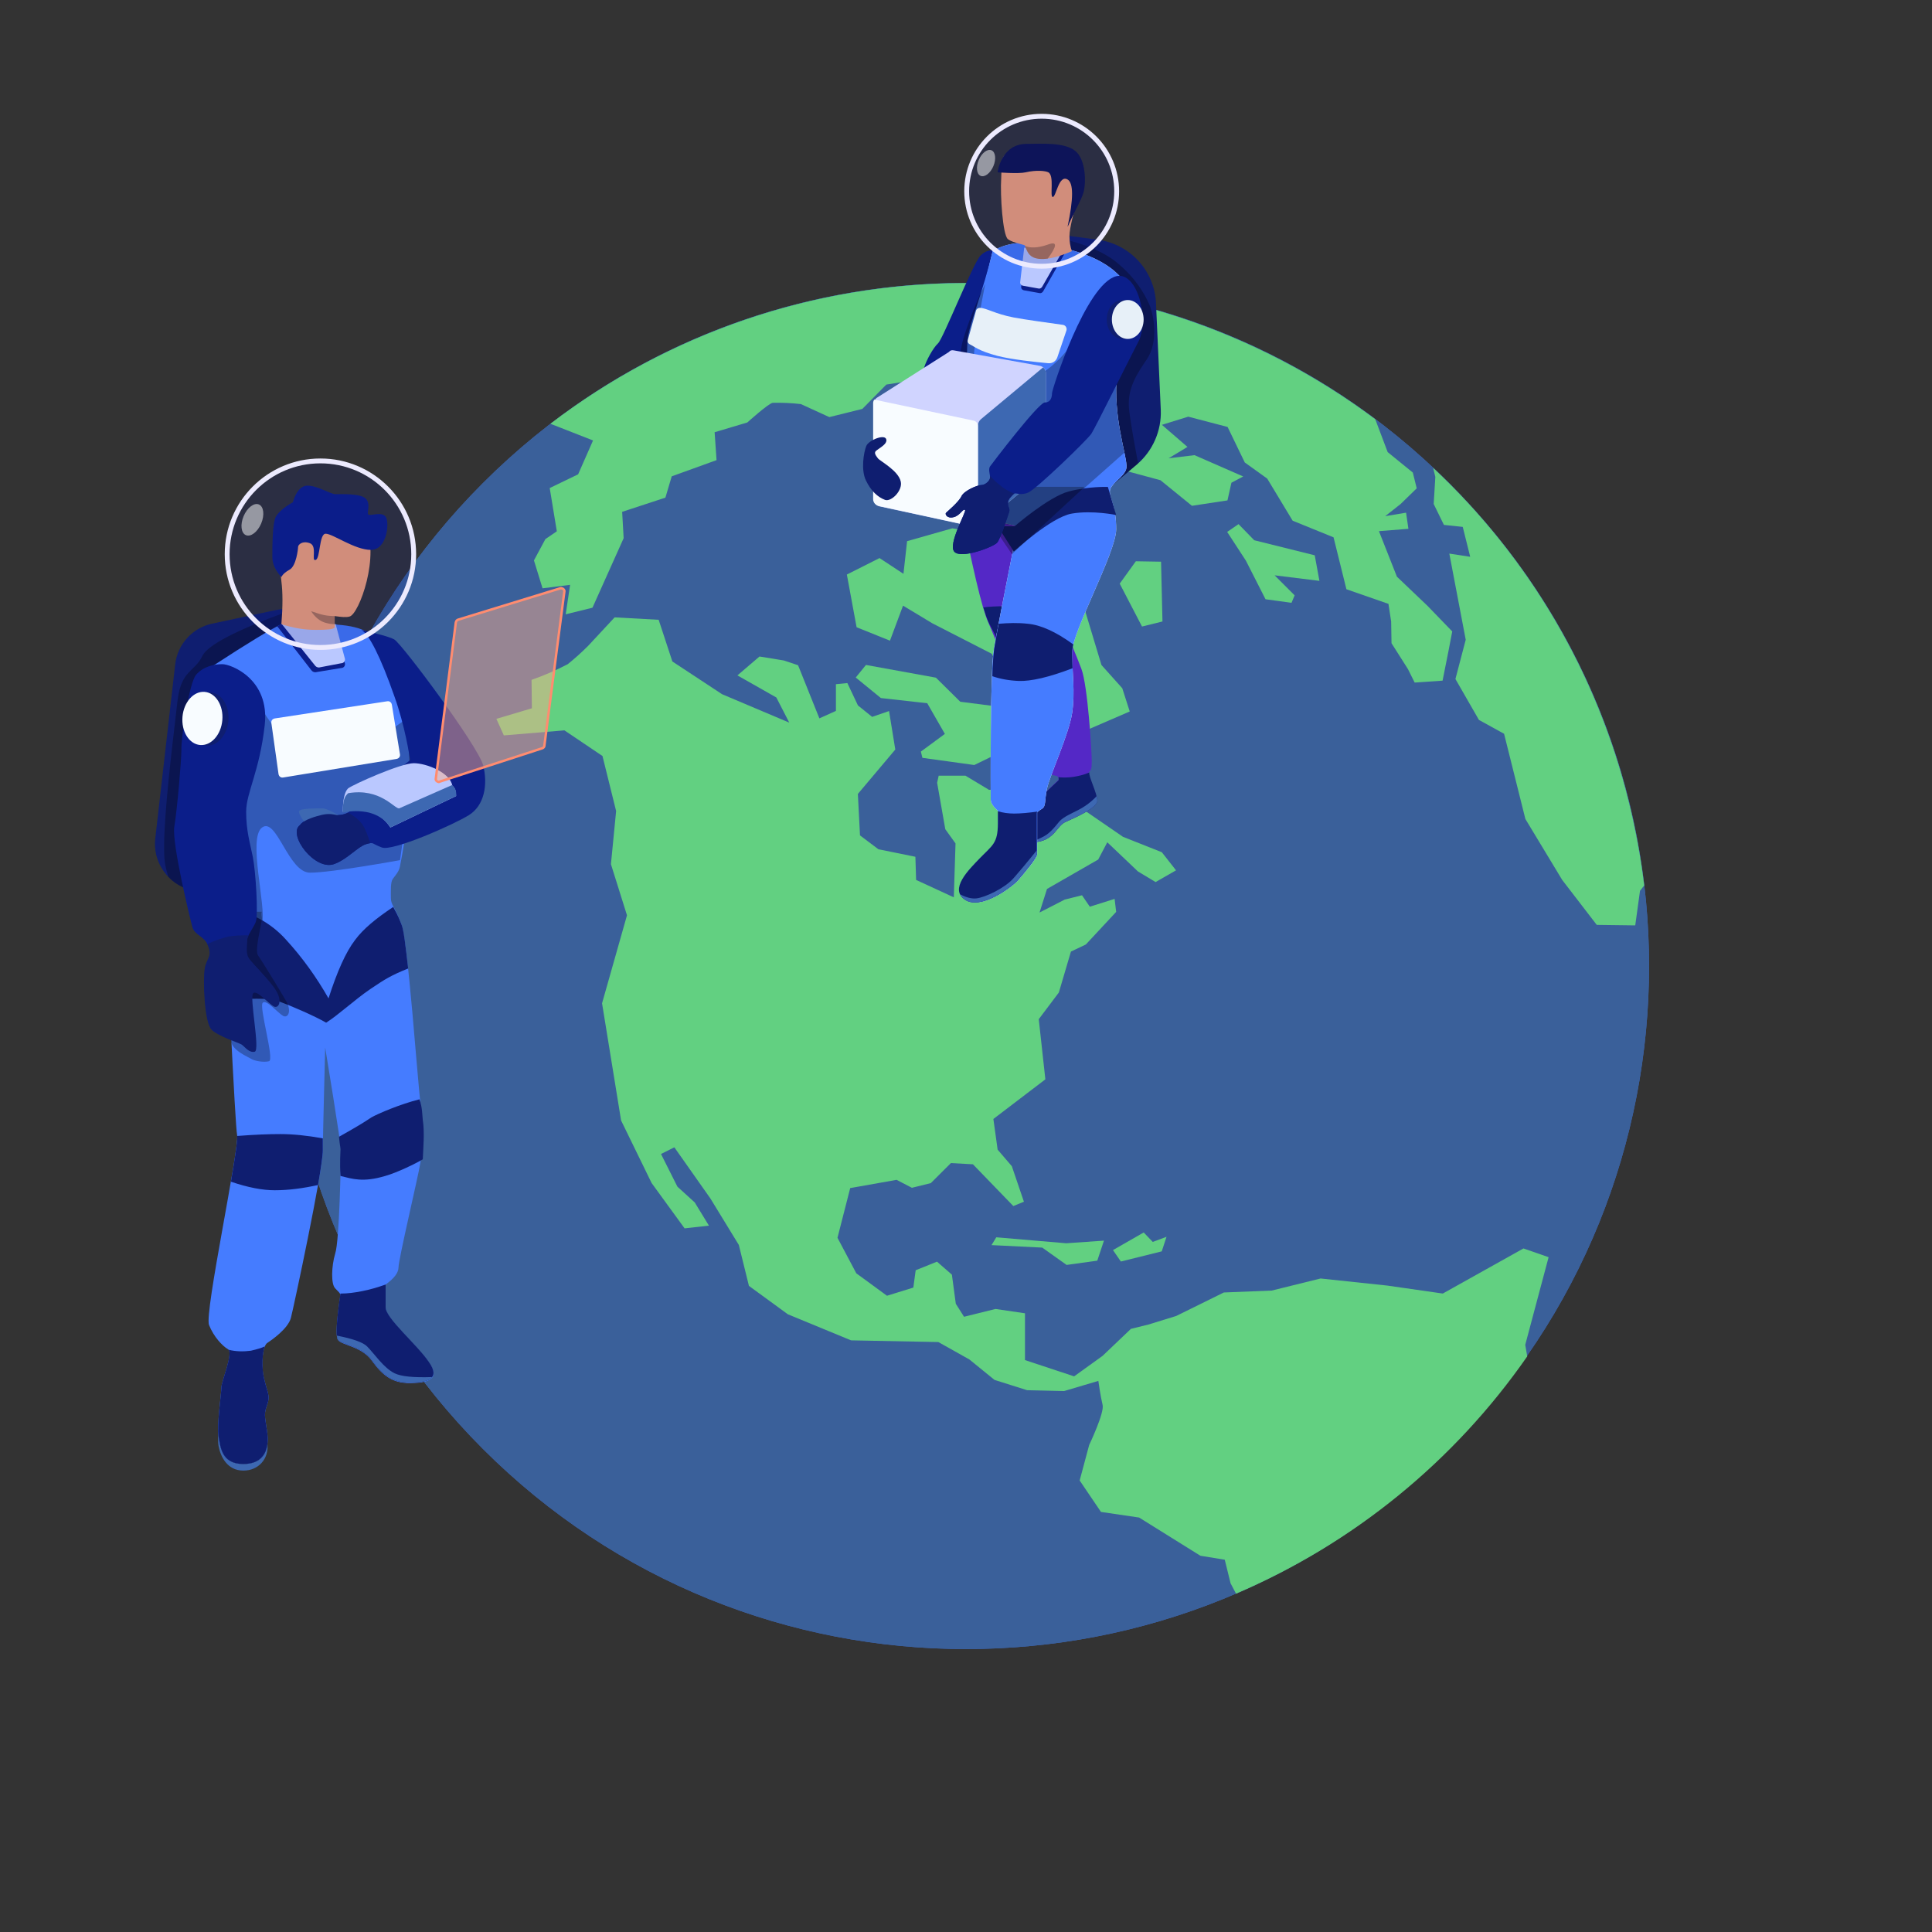 <svg width="611" height="611" viewBox="0 0 611 611" fill="none" xmlns="http://www.w3.org/2000/svg">
<rect x="0" y="0" width="611" height="611" fill="#333333" stroke="none"/>
<path d="M458.25 458.25C542.612 373.888 542.612 237.111 458.25 152.75C373.889 68.388 237.112 68.388 152.75 152.75C68.388 237.111 68.388 373.888 152.75 458.25C237.111 542.611 373.889 542.611 458.25 458.25Z" fill="#407BFF"/>
<path opacity="0.7" d="M458.25 458.25C542.612 373.888 542.612 237.111 458.25 152.75C373.889 68.388 237.112 68.388 152.75 152.75C68.388 237.111 68.388 373.888 152.75 458.25C237.111 542.611 373.889 542.611 458.25 458.25Z" fill="#38546F"/>
<path d="M270.629 214.268L278.58 220.759L293.246 222.399L298.817 232.102L291.225 237.694L291.719 239.671L308.115 241.939L314.718 238.727L316.852 232.394L313.505 223.185L303.69 221.927L295.987 214.313L273.863 210.293L270.629 214.268Z" fill="#62D081"/>
<path d="M456.285 409.087L438.766 406.572L417.631 404.326L402.201 408.144L387.04 408.75L371.969 416.185L363.143 418.902L357.662 420.25L348.678 428.807L339.694 435.276L324.152 430.132V415.331L314.831 413.961L304.881 416.432L302.276 412.321L301.04 403.113L296.324 399.003L289.586 401.72L288.845 407.2L280.512 409.783L270.809 402.686L264.857 391.456L268.878 375.734L283.544 373.129L288.395 375.644L294.37 374.162L300.726 367.828L307.689 368.21L320.468 381.416L323.815 380.046L319.997 368.816L315.505 363.583L314.157 353.88L330.598 341.347L328.509 322.324L334.865 313.879L338.684 300.942L343.4 298.696L352.991 288.387L352.496 284.276L344.658 286.747L342.187 283.131L336.707 284.501L328.756 288.589L331.115 281.132L347.308 271.834L350.183 266.376L359.863 275.584L365.456 278.953L371.924 275.247L367.432 269.52L355.147 264.646L339.874 254.157L325.207 248.834L312.787 249.8L305.33 245.308H296.863L296.369 247.554L298.952 262.243L302.186 266.735L301.647 283.782L289.721 278.28L289.496 270.958L277.794 268.577L271.977 264.197L271.303 251.08L283.14 237.043L281.163 224.869L275.818 226.711L271.326 223.095L267.979 216.02L264.363 216.38V224.825L259.13 227.183L252.392 210.383L247.9 208.878L240.196 207.62L233.211 213.595L245.519 220.58L249.607 228.53L228.36 219.546L212.638 209.192L208.303 196.008L194.377 195.245L186.022 204.229C183.974 206.284 181.814 208.226 179.554 210.046C175.861 211.977 172.033 213.636 168.099 215.01L168.211 223.994L156.981 227.34L159.34 232.573L178.498 230.979L190.537 239.087L194.849 256.493L193.21 273.293L198.286 289.465L190.402 317.293L196.421 354.352L206.079 374.139L216.501 388.469L224.204 387.615L219.712 380.271L214.232 375.285L209.044 364.953L213.266 362.842L224.676 379.036L233.66 393.724L236.85 406.661L249.158 415.645L269.147 423.888L296.751 424.427L306.566 429.93L314.516 436.399L324.826 439.655L336.527 439.925L347.353 436.713C347.353 436.713 348.072 441.811 348.701 444.305C349.33 446.798 344.456 456.972 344.456 456.972L341.446 468.202L348.184 478.152L360.245 479.926L379.628 492.01L387.332 493.267L389.174 500.724L390.903 504.003C428.033 488.128 459.945 462.124 482.99 428.964L482.361 425.303L489.75 397.588L481.799 394.825L456.285 409.087Z" fill="#62D081"/>
<path d="M459.272 199.692L451.456 191.606L441.776 182.375L436.093 167.978L445.414 167.237L444.673 162.138L438.07 163.239L442.944 159.398L448.042 154.435L446.807 149.449L438.856 142.98L434.925 132.581C397.221 104.381 351.341 89.262 304.258 89.522C257.176 89.781 211.465 105.405 174.074 134.018L187.55 139.297L182.833 150.01L173.849 154.345L176.095 168.023L172.479 170.494L168.863 177.232L171.581 186.058L180.295 184.958L178.903 194.279L187.37 192.19L197.23 170.202L196.758 161.869L210.437 157.377L212.436 150.639L226.608 145.518L226.002 136.691L236.333 133.614C236.333 133.614 242.802 127.775 244.306 127.393C247.307 127.316 250.309 127.451 253.29 127.797L262.275 131.907L272.718 129.324L280.31 121.62L292.012 119.779C293.923 120.47 295.973 120.685 297.986 120.408C300.457 119.801 306.97 114.456 306.97 114.456L323.635 119.846L330.71 122.833L332.575 130.29L340.278 129.437L341.648 124.338L348.858 125.731L349.352 129.818L335.405 137.522L346.635 146.372L367.006 151.874L376.956 159.96L388.186 158.253L389.444 152.66L393.172 150.684L377.764 143.946L369.566 144.934L375.541 141.34L367.455 134.355L375.788 131.772L388.231 135.029L393.666 146.259L400.763 151.358L408.804 164.676L421.741 169.932L425.806 186.35L439.103 190.977L439.956 196.57L440.069 203.42L445.279 211.618L447.391 215.863L456.217 215.257L458.104 205.801L459.272 199.692Z" fill="#62D081"/>
<path d="M453.23 147.966L453.926 150.819L453.41 159.398L456.644 166.002L462.596 166.631L464.954 176.086L458.351 175.076L463.539 202.32L460.282 214.74L467.717 227.677L475.668 232.057L482.406 259.009L494.062 278.302L504.978 292.497L517.151 292.654L518.656 281.716L519.981 280.032C518.899 271.121 517.272 262.285 515.107 253.574C505.158 213.116 483.66 176.424 453.23 147.966Z" fill="#62D081"/>
<path d="M337.583 173.369L301.175 167.08L286.868 171.145L285.723 181.477L278.153 176.491L267.822 181.701L270.899 198.367L281.455 202.612L285.588 191.539L294.909 197.154L313.663 206.767L320.221 220.467L337.246 233.674L357.28 225.004L354.922 217.66L348.341 210.316L342.412 190.663L345.287 180.96L337.583 173.369Z" fill="#62D081"/>
<path d="M367.186 177.636L359.212 177.501L354.114 184.576L361.166 198.142L367.635 196.547L367.186 177.636Z" fill="#62D081"/>
<path d="M415.789 175.615L396.653 170.853L391.689 165.755L388.096 168.225L394.025 177.322L400.224 189.517L408.445 190.64L409.433 188.282L403.099 181.948L417.271 183.7L415.789 175.615Z" fill="#62D081"/>
<path d="M315.078 391.299L313.573 393.769L329.61 394.556L337.314 400.036L347.016 398.688L349.128 392.354L337.201 393.185L315.078 391.299Z" fill="#62D081"/>
<path d="M361.705 389.772L351.98 395.342L354.473 398.958L367.41 395.746L368.915 391.142L364.558 392.759L361.705 389.772Z" fill="#62D081"/>
<mask id="mask0_510_1199" style="mask-type:luminance" maskUnits="userSpaceOnUse" x="89" y="89" width="433" height="433">
<path d="M458.25 458.25C542.612 373.888 542.612 237.111 458.25 152.75C373.889 68.388 237.112 68.388 152.75 152.75C68.388 237.111 68.388 373.888 152.75 458.25C237.111 542.611 373.889 542.611 458.25 458.25Z" fill="white"/>
</mask>
<g mask="url(#mask0_510_1199)">
</g>
<path d="M321.524 72.411L347.137 75.801C357.433 77.182 365.217 85.72 365.594 96.015L367.1 129.663C367.351 136.192 364.589 142.595 359.567 146.864L348.016 156.657L319.892 152.263L321.524 72.411Z" fill="#0F1E70"/>
<path d="M336.331 75.614C343.765 77.395 349.43 79.9 353.324 83.128C359.166 87.97 361.848 92.772 363.349 96.015C364.85 99.257 366.564 108.007 362.646 113.7L362.008 114.636C358.472 119.877 356.375 124.041 357.139 130.088L357.234 130.811C357.705 134.308 358.603 139.553 359.93 146.547L359.567 146.864L349.555 155.35L320.632 116.062L321.269 84.804L336.331 75.614Z" fill="black" fill-opacity="0.288"/>
<path d="M303.209 157.695C307.478 179.165 310.491 192.222 312.5 196.742C315.513 203.522 331.333 244.174 332.589 244.927C333.216 245.303 334.221 245.303 334.472 245.555C334.848 245.806 334.848 246.685 334.597 246.81C334.472 247.061 323.549 256.854 322.544 259.114C321.54 261.249 322.168 267.024 327.817 266.271C333.467 265.518 334.095 261.249 336.732 259.993C339.368 258.738 346.902 255.599 346.902 253.213C346.902 250.828 343.763 244.927 344.391 244.173C345.018 243.42 345.269 243.546 345.269 240.658C345.269 237.77 344.014 216.956 342.005 211.557C339.996 206.159 339.243 205.28 338.615 202.267C338.238 200.258 337.736 184.187 337.234 154.054L303.209 157.695Z" fill="#5428C6"/>
<path d="M344.516 244.299C344.139 245.303 347.027 250.953 347.027 253.213C347.027 255.598 339.619 258.737 336.857 259.993C334.221 261.248 333.467 265.517 327.943 266.27C322.293 267.024 321.665 261.248 322.67 259.114C323.674 256.979 334.472 247.061 334.723 246.81C334.848 246.684 334.848 246.182 334.723 245.805C336.355 245.931 337.862 245.931 339.494 245.68C341.126 245.429 342.758 245.052 344.516 244.299Z" fill="#0F1E70"/>
<path d="M347.027 253.213C347.027 255.599 339.619 258.738 336.857 259.993C334.221 261.249 333.467 265.518 327.943 266.271C327.327 266.353 326.77 266.358 326.269 266.298L326.598 266.158C328.859 265.194 330.357 264.442 331.094 263.901C333.211 262.348 334.692 259.988 335.523 259.285C337.563 257.559 340.485 256.705 343.199 254.871C344.531 253.971 345.733 252.947 346.805 251.799C346.943 252.343 347.027 252.827 347.027 253.213Z" fill="#3D68B2"/>
<path d="M338.615 196.617C338.74 199.881 338.866 201.764 338.992 202.392C336.104 204.15 333.216 205.908 330.454 207.54C327.566 209.297 324.051 210.427 320.033 210.93C316.643 204.652 313.755 199.002 312.625 196.742C312.123 195.612 311.621 194.105 310.993 192.097C312.751 191.846 315.136 191.72 318.15 191.72C322.795 191.72 329.575 193.352 338.615 196.617Z" fill="#0F1E70"/>
<path d="M315.498 79.441C313.489 78.814 311.731 79.19 310.099 80.822C307.714 83.208 298.297 107.063 296.665 108.57C295.033 110.076 292.898 114.094 292.27 116.228C291.517 118.363 276.131 139.527 276.131 143.544C276.131 146.181 276.589 148.37 281.988 150.505L307.596 125.725L315.498 79.441Z" fill="#0B1E8A"/>
<path d="M331.024 77.371C345.212 79.757 353.875 84.653 357.139 91.81C354.377 104.365 352.996 115.037 352.996 123.449C352.996 136.256 357.014 145.923 356.135 148.434C355.256 151.071 350.987 153.08 350.987 155.465C350.987 157.851 352.996 159.985 352.996 167.393C352.996 174.675 339.059 199.786 339.059 206.189C339.059 212.592 340.064 218.87 339.059 225.524C338.055 232.179 332.029 245.236 331.15 249.254C330.271 253.272 330.899 254.904 329.517 255.783C328.639 256.285 328.136 256.787 328.011 256.913V270.221C328.011 271.226 323.868 276.248 321.984 278.382C320.101 280.517 310.308 287.924 305.286 284.534C300.263 281.144 306.416 275.118 310.182 271.226C313.949 267.334 315.707 266.706 315.707 260.428C315.707 257.038 315.707 255.657 315.707 256.536C314.2 255.155 313.321 254.025 313.321 252.895C313.321 251.263 313.07 212.718 314.325 205.185C315.204 200.162 317.715 187.23 321.859 166.389L307.546 163.25C306.541 130.857 306.541 111.898 307.546 106.625C308.55 101.352 310.81 92.312 313.949 79.38C318.343 76.743 323.993 76.116 331.024 77.371Z" fill="#E3EFF9"/>
<path d="M331.024 77.371C345.212 79.757 353.875 84.653 357.139 91.81C354.377 104.365 352.996 115.037 352.996 123.449C352.996 136.256 357.014 145.923 356.135 148.434C355.256 151.071 350.987 153.08 350.987 155.465C350.987 157.851 352.996 159.985 352.996 167.393C352.996 174.675 339.059 199.786 339.059 206.189C339.059 212.592 340.064 218.87 339.059 225.524C338.055 232.179 332.029 245.236 331.15 249.254C330.271 253.272 330.899 254.904 329.517 255.783C328.639 256.285 328.136 256.787 328.011 256.913V270.221C328.011 271.226 323.868 276.248 321.984 278.382C320.101 280.517 310.308 287.924 305.286 284.534C300.263 281.144 306.416 275.118 310.182 271.226C313.949 267.334 315.707 266.706 315.707 260.428C315.707 257.038 315.707 255.657 315.707 256.536C314.2 255.155 313.321 254.025 313.321 252.895C313.321 251.263 313.07 212.718 314.325 205.185C315.204 200.162 317.715 187.23 321.859 166.389L307.546 163.25C306.541 130.857 305.179 111.479 306.183 106.205C307.187 100.932 310.81 92.312 313.949 79.38C318.343 76.743 323.993 76.116 331.024 77.371Z" fill="#457CFF"/>
<path d="M311.581 89.742L311.241 91.463C309.633 99.655 308.598 106.066 308.135 110.694L307.797 114.377C307.677 115.637 307.548 116.948 307.407 118.309C313.243 121.809 323.497 121.326 327.719 119.072C334.433 115.49 340.186 108.648 344.98 98.545L353.268 116.542C353.087 118.988 352.996 121.293 352.996 123.449C352.996 131.652 354.644 138.567 355.598 143.139L320.265 174.42L321.859 166.388V166.388L306.017 163.673C305.616 151.729 305.413 139.16 305.577 127.259C303.31 119.326 303.003 112.636 304.655 107.189C306.445 101.288 308.753 95.472 311.581 89.742Z" fill="black" fill-opacity="0.288"/>
<path d="M320.632 174.42C320.632 174.42 332.391 163.532 338.992 162.417C345.592 161.302 352.982 162.874 352.982 162.874L350.366 153.993C350.366 153.993 344.325 153.751 337.975 155.43C331.626 157.11 320.897 166.42 320.897 166.42H315.498L320.632 174.42Z" fill="#0F1E70"/>
<path d="M328.136 256.662C328.011 256.787 327.885 256.913 327.885 257.038V270.222C327.885 271.226 323.742 276.248 321.859 278.383C319.975 280.517 310.182 287.925 305.16 284.535C300.138 281.145 306.29 275.118 310.057 271.226C313.823 267.334 315.581 266.706 315.581 260.428V256.536C317.088 257.038 318.845 257.29 320.729 257.29C322.863 257.29 325.374 257.038 328.136 256.662Z" fill="#0F1E70"/>
<path d="M327.885 268.938L327.885 270.221C327.885 271.225 323.742 276.247 321.859 278.382L321.656 278.6C319.358 280.976 310.023 287.816 305.16 284.534C304.385 284.011 303.876 283.425 303.584 282.794C305.572 283.852 307.324 284.291 308.842 284.112C311.539 283.794 317.626 280.962 320.41 277.862L321.069 277.118C322.7 275.258 324.972 272.531 327.885 268.938Z" fill="#3D68B2"/>
<path d="M339.436 203.804C339.185 204.808 339.059 205.687 339.059 206.315C339.059 208.073 339.185 209.705 339.185 211.337C331.652 214.225 326.002 215.48 322.235 215.355C319.096 215.229 316.334 214.727 313.823 213.848C313.949 209.83 314.2 206.691 314.451 204.934C314.702 203.302 315.204 200.79 315.832 197.275C318.845 197.024 321.859 196.898 325.123 197.275C329.141 197.652 333.912 199.786 339.436 203.804Z" fill="#0F1E70"/>
<path d="M320.012 175.242L343.045 153.962H319.767L313.823 166.108L320.012 175.242Z" fill="black" fill-opacity="0.288"/>
<path d="M337.113 79.446L329.871 92.189C329.62 92.566 329.118 92.817 328.741 92.691L323.845 91.812C323.217 91.687 322.84 91.185 322.966 90.557L324.288 79.154C325.92 79.28 327.3 81.073 329.183 81.45C331.317 82.078 335.104 78.944 337.113 79.446Z" fill="#0B1E8A"/>
<path fill-rule="evenodd" clip-rule="evenodd" d="M335.461 80.446L329.56 90.741C329.309 91.118 328.806 91.369 328.43 91.243L323.533 90.365C322.905 90.239 322.529 89.737 322.654 89.109L323.91 78.311C325.542 78.437 327.3 78.562 329.183 78.939C331.317 79.567 333.452 79.944 335.461 80.446Z" fill="#BAC8FF"/>
<path d="M308.666 98.236L306.062 107.566C305.937 108.068 306.062 108.444 306.565 108.821C308.354 109.7 309.51 110.959 315.375 112.526C319.735 113.69 327.734 114.52 331.552 114.87C332.811 114.985 333.973 114.216 334.379 113.018L337.25 104.547C337.53 103.723 336.988 102.849 336.126 102.73C332.458 102.227 323.751 101.014 320.609 100.409C314.613 99.255 311.981 97.404 309.921 97.358C309.293 97.358 308.791 97.734 308.666 98.236Z" fill="#E7F0F8"/>
<path d="M301.619 110.802L328.864 115.699C329.994 115.95 330.747 116.829 330.747 117.959V147.84C330.747 148.468 330.496 149.096 329.994 149.598L310.156 166.171C309.654 166.673 308.901 166.799 308.273 166.673L278.14 160.145C277.136 159.894 276.382 159.015 276.382 158.01V127.626C276.382 126.873 276.759 126.12 277.387 125.743L300.112 111.304C300.489 110.802 300.991 110.677 301.619 110.802Z" fill="#D0D4FF"/>
<path d="M329.868 116.201C330.37 116.578 330.747 117.206 330.747 117.959V147.841C330.747 148.468 330.496 149.096 329.993 149.598L310.156 166.171C309.905 166.423 309.654 166.548 309.277 166.674V134.658C309.277 133.779 309.654 133.025 310.282 132.523L329.868 116.201Z" fill="#3D68B2"/>
<path d="M309.152 166.548C308.775 166.674 308.398 166.674 308.022 166.548L277.889 160.019C276.884 159.768 276.131 158.889 276.131 157.885V127.501C276.131 127.124 276.257 126.622 276.508 126.371L307.896 133.025C308.649 133.151 309.277 133.904 309.277 134.658V166.548H309.152Z" fill="#F8FCFF"/>
<path d="M353.038 87.352C359.693 85.719 363.585 101.163 360.069 107.942C356.554 114.722 346.51 135.062 345.128 137.196C343.622 139.331 327.802 154.648 325.165 155.778C322.529 156.908 321.148 155.527 320.52 156.281C319.892 157.034 318.762 157.787 318.762 159.168C318.762 160.549 319.516 160.8 319.139 161.93C318.762 163.06 316.502 170.217 315.372 171.598C314.242 172.979 303.947 176.871 301.812 174.486C299.678 172.1 305.705 161.805 305.202 161.303C304.575 160.675 303.696 163.06 301.561 163.563C299.427 164.065 298.799 162.558 299.176 162.182C299.552 161.805 303.319 158.666 304.072 156.908C304.951 155.151 309.095 153.393 310.35 153.393C311.606 153.393 313.112 152.012 313.112 151.007C313.112 150.003 312.485 148.371 313.112 147.492C313.74 146.613 328.43 127.278 330.439 127.278C332.322 127.278 332.699 125.52 332.699 124.39C332.573 123.511 343.371 89.737 353.038 87.352Z" fill="#0B1E8A"/>
<path d="M320.897 156.155C320.771 156.155 320.645 156.28 320.52 156.28C319.892 156.908 318.762 157.787 318.762 159.168C318.762 160.549 319.516 160.8 319.139 161.93C318.762 163.06 316.502 170.217 315.372 171.598C314.242 172.979 303.947 176.871 301.812 174.486C299.678 172.1 305.705 161.805 305.202 161.303C304.575 160.675 303.696 163.06 301.561 163.563C299.427 164.065 298.799 162.558 299.176 162.181C299.552 161.805 303.319 158.666 304.072 156.908C304.951 155.15 309.095 153.393 310.35 153.393C311.606 153.393 313.112 152.012 313.112 151.007C313.112 150.882 313.112 150.631 313.112 150.505C314.368 151.886 315.498 152.891 316.377 153.518C317.256 154.397 318.762 155.276 320.897 156.155Z" fill="#0F1E70"/>
<path d="M355.023 107.189C357.797 107.189 360.046 104.435 360.046 101.037C360.046 97.639 357.797 94.885 355.023 94.885C352.25 94.885 350.001 97.639 350.001 101.037C350.001 104.435 352.25 107.189 355.023 107.189Z" fill="#0F1E70"/>
<path d="M356.655 107.189C359.429 107.189 361.678 104.435 361.678 101.037C361.678 97.639 359.429 94.885 356.655 94.885C353.882 94.885 351.633 97.639 351.633 101.037C351.633 104.435 353.882 107.189 356.655 107.189Z" fill="#E7F0F8"/>
<path d="M327.676 81.702C330.187 82.33 334.08 81.576 338.976 79.442C338.474 77.935 338.223 76.429 338.223 74.671C338.223 72.034 339.855 66.133 340.734 62.869C341.613 59.605 341.613 51.82 337.846 49.058C334.08 46.17 325.856 45.559 321.247 47.122C315.536 49.058 316.976 51.392 316.63 56.489C316.284 61.587 317.105 74.301 318.738 75.614C320.372 76.926 324.732 77.398 324.104 77.775C324.857 79.282 325.165 81.074 327.676 81.702Z" fill="#FFA877"/>
<path d="M331.343 81.79L331.109 81.82C329.78 81.979 328.629 81.94 327.676 81.702C325.266 81.099 324.886 79.423 324.193 77.957L324.104 77.775C325.89 78.519 328.239 78.404 331.149 77.432L331.59 77.28C334.41 76.274 334.328 77.777 331.343 81.79Z" fill="black" fill-opacity="0.288"/>
<path d="M324.686 45.498C329.134 45.498 336.464 44.908 339.978 47.665C343.492 50.423 343.492 57.856 342.672 60.854C342.086 63.132 339.158 68.047 337.752 71.524L337.635 71.644C339.509 62.892 339.509 57.856 337.635 56.777C334.824 55.099 334.004 62.292 332.95 62.292C331.895 62.292 333.535 55.578 331.544 54.499C330.706 54.045 327.864 53.69 324.35 54.499C322.054 55.028 315.498 54.499 315.498 54.499C315.498 54.499 316.552 45.498 324.686 45.498Z" fill="#0D134E"/>
<path d="M273.96 141.053C273.158 143.03 272.224 148.557 273.84 151.922C275.457 155.287 277.553 157.213 279.918 158.101C281.883 158.778 285.538 155.111 284.861 152.279C284.119 148.822 278.244 145.778 277.653 144.957C277.062 144.135 276.208 143.215 277.141 142.486C278.784 141.303 280.453 140.37 280.322 139.121C280.099 136.999 274.651 139.213 273.96 141.053Z" fill="#0F1E70"/>
<path d="M353.149 60.483C353.149 73.58 342.531 84.198 329.434 84.198C316.337 84.198 305.719 73.58 305.719 60.483C305.719 47.386 316.337 36.768 329.434 36.768C342.531 36.768 353.149 47.386 353.149 60.483Z" fill="#0B1E8A" fill-opacity="0.19" stroke="#ECEAFE" stroke-width="1.537"/>
<path opacity="0.504" fill-rule="evenodd" clip-rule="evenodd" d="M314.155 52.553C315.103 50.319 314.837 48.069 313.561 47.527C312.284 46.985 310.48 48.357 309.532 50.591C308.584 52.825 308.85 55.075 310.127 55.617C311.403 56.159 313.207 54.788 314.155 52.553Z" fill="white"/>
<path d="M106.907 206.431L103.595 200.258C100.433 194.536 93.958 191.525 87.484 192.88L67.007 197.247C60.834 198.602 56.166 203.721 55.413 210.045L49.089 265.303C48.337 272.079 52.402 278.553 58.726 280.962L82.967 289.695L106.907 206.431Z" fill="#0F1E70"/>
<path d="M95.136 247.372L91.935 193.007L90.342 193.59C74.648 199.374 65.9 203.931 64.096 207.261L64.012 207.426C61.584 212.504 57.374 211.922 56.192 221.192L54.502 235.699C52.932 249.454 51.107 267.629 52.267 273.544C52.505 274.758 52.824 276.015 53.225 277.313C54.742 278.892 56.607 280.155 58.726 280.962L69.266 284.76L90.456 263.65L95.136 247.372Z" fill="black" fill-opacity="0.288"/>
<path d="M88.99 197.397C85.527 199.054 78.299 203.42 67.459 210.497C71.975 306.559 74.385 356.095 74.987 358.956C75.74 363.322 64.598 415.118 66.103 419.032C67.609 422.797 70.319 425.657 72.126 426.711C73.933 427.765 70.018 436.95 70.018 438.757C70.018 440.564 68.513 450.953 69.115 454.265C69.717 457.578 70.018 462.998 76.944 462.998C83.87 462.998 85.225 457.879 84.473 452.759C83.72 447.49 83.419 447.339 84.473 444.328C85.527 441.316 84.623 440.714 83.569 436.197C82.365 431.529 83.118 425.657 84.473 424.754C85.828 423.851 91.097 420.237 92.001 416.774C92.904 413.311 102.089 370.249 102.089 364.075C102.089 359.859 102.842 331.308 102.842 331.308C102.842 331.308 107.811 361.365 107.811 363.624C107.811 366.936 107.359 392.533 106.004 396.447C104.799 400.513 104.649 406.084 106.004 407.439C106.907 408.342 107.509 408.944 107.66 409.396C106.455 417.527 106.154 422.194 106.757 423.549C107.66 425.507 114.134 425.507 117.597 430.325C121.06 435.143 124.222 437.402 129.492 437.402C134.762 437.402 139.58 436.498 135.665 430.927C131.901 425.356 121.964 417.075 121.964 413.612V406.234C124.674 404.277 126.029 402.47 126.029 400.814C126.029 398.254 132.202 372.357 132.955 367.689C133.708 363.021 133.859 355.192 132.955 348.567C132.052 341.942 129.041 297.826 126.933 292.255C124.825 286.684 123.62 286.232 123.62 283.974C123.62 281.715 123.47 279.005 124.222 277.951C124.975 276.897 126.18 275.692 126.481 274.036C126.782 272.38 130.546 254.914 129.342 238.201C128.137 221.488 119.555 201.914 116.242 199.957C113.984 198.602 110.822 197.849 106.606 197.548C98.475 195.741 92.453 195.741 88.99 197.397Z" fill="#457CFF"/>
<path d="M128.438 227.383C128.438 227.383 107.725 242.898 99.831 241.363C91.936 239.828 82.892 224.349 82.892 224.349L68.539 264.174L75.696 295.868C75.696 295.868 81.496 297.629 82.892 292.157C84.287 286.684 78.263 265.034 82.892 261.69C87.521 258.345 91.185 275.986 98.043 275.986C104.902 275.986 126.51 272.013 126.51 272.013L130.847 241.363L128.438 227.383Z" fill="black" fill-opacity="0.288"/>
<path d="M107.215 359.503C107.366 361.611 107.691 363.015 107.691 363.467C107.691 364.521 107.39 367.538 107.691 371.905C111.455 372.808 114.737 374.013 121.814 371.905C125.578 370.851 131.45 367.99 133.708 366.635C133.859 362.871 134.311 358.103 133.708 354.188C133.558 352.984 133.558 349.959 132.654 347.663C126.632 349.169 119.555 352.18 117.447 353.385C115.189 354.891 113.388 356.04 107.215 359.503Z" fill="#0F1E70"/>
<path d="M72.879 315.743C78.751 316.195 84.269 315.282 88.034 316.638C92.249 318.143 99.693 321.417 103.143 323.422C106.907 321.077 112.333 316.039 117.067 312.83C121.767 309.644 123.642 308.486 129.084 306.284C128.275 299.312 127.686 293.911 126.933 292.255C125.728 289.093 124.955 288.039 124.353 286.834C118.933 290.448 114.887 293.76 112.328 297.223C109.316 301.138 106.606 307.312 103.896 315.743C100.132 309.118 95.615 302.794 90.495 297.223C85.677 291.803 79.203 288.34 71.223 286.834C72.126 297.675 72.578 307.462 72.879 315.743Z" fill="#0F1E70"/>
<path d="M70.018 301.59C70.169 301.74 70.169 301.891 70.319 302.192C71.674 305.655 69.868 305.956 69.266 309.268C68.663 312.732 70.85 326.822 73.109 329.08C73.109 332.11 78.557 334.277 79.46 334.88C80.364 335.482 83.268 336.069 85.075 335.618C86.882 335.166 81.763 318.152 83.118 317.098C84.322 316.044 87.936 320.41 89.592 321.314C91.248 322.067 92.302 319.507 90.345 316.345C88.538 313.183 82.826 303.848 81.622 302.192C80.417 300.536 82.817 292.089 82.817 290.433C82.817 289.981 82.515 288.942 82.817 288.34C80.709 288.34 78.751 288.34 76.794 288.641C74.987 289.092 72.578 300.385 70.018 301.59Z" fill="black" fill-opacity="0.288"/>
<path d="M107.66 409.095C107.811 409.095 107.811 409.095 107.66 409.095C106.455 417.376 106.154 422.044 106.757 423.399C107.66 425.356 114.134 425.356 117.597 430.174C121.06 434.992 124.222 437.251 129.492 437.251C134.762 437.251 139.58 436.348 135.665 430.777C131.901 425.206 121.964 416.924 121.964 413.461V406.234C119.404 407.138 116.845 407.89 114.435 408.342C112.177 408.794 109.918 409.095 107.66 409.095Z" fill="#0F1E70"/>
<path d="M106.757 423.399C107.66 425.356 114.135 425.356 117.598 430.174C121.061 434.992 124.223 437.251 129.493 437.251L130.305 437.243C133.13 437.187 135.694 436.807 136.674 435.501C130.818 435.707 126.867 435.313 124.821 434.316C121.3 432.601 118.429 428.154 116.095 425.808C114.822 424.528 111.632 423.388 106.525 422.388C106.574 422.826 106.652 423.163 106.757 423.399Z" fill="#3D68B2"/>
<path d="M69.115 457.276C69.717 460.589 71.826 465.081 76.958 465.081C81.693 465.081 85.06 461.438 84.577 456.615C84.163 460.169 82.093 462.998 76.944 462.998C70.018 462.998 69.717 457.578 69.115 454.265C69.07 454.019 69.037 453.734 69.014 453.417C68.944 455.008 68.954 456.394 69.115 457.276Z" fill="#3D68B2"/>
<path d="M72.277 426.862C73.632 428.367 70.018 436.95 70.018 438.757C70.018 440.563 68.513 450.952 69.115 454.265C69.717 457.577 70.018 462.998 76.944 462.998C83.871 462.998 85.226 457.879 84.473 452.759C83.72 447.489 83.419 447.339 84.473 444.328C85.527 441.316 84.623 440.714 83.569 436.197C82.666 432.433 82.967 427.916 83.72 425.808C82.817 426.259 81.311 426.711 79.353 427.163C77.095 427.464 74.686 427.464 72.277 426.862Z" fill="#0F1E70"/>
<path d="M74.987 359.257C75.138 360.913 74.234 366.635 73.03 373.711C78.299 375.518 82.967 376.422 86.882 376.422C91.248 376.422 95.765 375.819 100.583 374.765C101.487 369.496 102.089 365.43 102.089 363.925C102.089 363.021 102.089 361.666 102.089 360.01C97.12 359.106 92.603 358.655 88.689 358.655C85.226 358.655 80.709 358.805 74.987 359.257Z" fill="#0F1E70"/>
<path d="M114.285 199.204C118.651 200.258 123.018 201.312 124.674 202.215C127.083 203.57 151.325 236.093 152.83 242.115C154.336 248.289 153.131 254.763 148.313 257.774C143.495 260.786 124.072 269.368 120.759 268.013C117.447 266.808 118.35 266.206 115.791 266.959C113.231 267.712 109.919 271.627 106.004 273.132C99.831 275.894 90.796 263.948 94.862 260.936C96.066 259.13 100.324 258.076 101.529 257.774C104.389 257.022 106.004 257.774 106.757 257.774C108.563 257.774 110.822 257.022 110.822 255.968C110.822 254.914 110.822 253.408 112.177 252.505C113.532 251.752 129.643 241.061 129.643 240.309C129.643 239.556 128.035 229.388 124.722 220.204C120.356 207.706 116.694 200.559 114.285 199.204Z" fill="#0B1E8A"/>
<path d="M107.359 257.985C107.359 257.985 103.456 255.659 102.115 255.659C100.774 255.659 94.992 255.533 94.594 256.511C94.195 257.489 97.072 261.035 97.072 261.035L107.359 257.985Z" fill="#3D68B2"/>
<path d="M110.275 257.103L110.053 256.979C109.235 257.471 107.905 257.775 106.757 257.775C106.04 257.775 104.541 257.092 101.929 257.677L101.529 257.775C100.324 258.076 96.066 259.13 94.862 260.937C90.849 263.909 99.598 275.586 105.762 273.233L106.004 273.133C109.919 271.627 113.231 267.712 115.791 266.959L116.306 266.814C116.615 266.732 116.861 266.678 117.068 266.65L116.899 266.094C116.387 264.458 115.814 262.99 115.178 261.689C114.372 260.041 112.737 258.512 110.275 257.103L110.053 256.979L110.275 257.103Z" fill="#0F1E70"/>
<path fill-rule="evenodd" clip-rule="evenodd" d="M108.413 256.721C111.274 256.119 113.984 256.119 116.694 256.721C119.404 257.323 121.663 258.979 123.47 261.69L144.248 251.752C144.248 250.246 143.947 249.192 143.043 248.44C142.37 244.368 134.913 241.363 130.847 241.363C126.782 241.363 111.876 247.988 110.069 249.343C109.015 250.397 108.413 252.806 108.413 256.721Z" fill="#BAC8FF"/>
<path d="M126.228 255.654L142.941 248.286C143.694 249.039 144.44 249.737 144.248 251.752L123.47 261.689C121.663 258.979 119.404 257.731 116.694 256.978C113.984 256.376 111.274 256.376 108.413 256.978C108.413 253.214 108.913 251.9 110.117 250.846C120.283 249.127 124.722 255.805 126.228 255.654Z" fill="#3D68B2"/>
<path d="M62.038 213.358C64.297 210.798 67.609 210.045 70.32 210.045C73.03 210.045 85.376 214.713 83.72 229.318C82.064 244.073 77.848 250.698 77.848 256.721C77.848 262.744 79.052 266.508 79.956 271.025C80.859 275.542 81.763 289.545 80.859 291.653C79.956 293.76 77.998 296.17 77.998 297.675C77.998 299.331 77.396 301.439 78.601 303.096C79.805 304.752 84.021 308.667 85.978 311.979C87.785 315.141 86.882 317.851 85.226 316.948C83.569 316.195 79.956 311.678 78.751 312.732C77.547 313.786 81.01 330.8 79.203 331.252C77.396 331.703 76.794 329.294 75.891 328.692C74.987 328.09 69.115 327.789 67.007 325.681C64.749 323.422 64.297 309.871 64.899 306.408C65.501 302.945 67.308 302.794 65.953 299.331C64.598 295.868 61.587 295.868 60.834 293.158C60.081 290.448 54.359 266.809 55.112 261.539C56.016 256.269 57.371 240.46 57.371 237.147C57.22 233.684 59.78 215.917 62.038 213.358Z" fill="#0B1E8A"/>
<path d="M65.501 298.578C65.652 298.729 65.652 298.88 65.802 299.181C67.158 302.644 65.351 302.945 64.749 306.257C64.146 309.72 64.598 323.271 66.856 325.53C68.964 327.788 75.546 329.761 76.449 330.363C77.353 330.965 78.751 333.058 80.558 332.607C82.365 332.155 78.751 315.141 80.106 314.087C81.311 313.033 84.925 317.399 86.581 318.303C88.237 319.056 89.291 316.496 87.334 313.334C85.527 310.172 79.589 304.605 78.638 302.968C77.687 301.331 78.186 299.095 78.186 297.439C78.186 296.987 78.337 296.385 78.638 295.782C76.53 295.782 74.234 295.868 72.277 296.169C70.47 296.621 68.061 297.374 65.501 298.578Z" fill="#0F1E70"/>
<path d="M66.668 218.98C70.147 219.284 72.638 223.292 72.232 227.931C71.826 232.57 68.677 236.084 65.198 235.779C61.718 235.475 59.227 231.467 59.633 226.828C60.039 222.189 63.188 218.676 66.668 218.98Z" fill="#0F1E70"/>
<path d="M64.747 218.811C68.226 219.116 70.717 223.123 70.311 227.762C69.906 232.401 66.756 235.915 63.277 235.611C59.798 235.306 57.306 231.299 57.712 226.66C58.118 222.021 61.267 218.507 64.747 218.811Z" fill="#F8FCFF"/>
<path d="M123.921 222.843C123.771 222.09 123.168 221.639 122.416 221.789L86.882 227.21C86.129 227.36 85.677 227.962 85.828 228.715L88.086 244.826V244.826C88.237 245.579 88.839 246.03 89.592 245.88L125.427 240.008C126.18 239.857 126.631 239.255 126.481 238.502L123.921 222.843Z" fill="#F8FCFF"/>
<path d="M139.137 247.171L139.11 247.179L139.085 247.192C138.957 247.256 138.877 247.28 138.823 247.291C138.78 247.3 138.745 247.302 138.693 247.302C138.08 247.165 137.735 246.712 137.826 246.256L137.829 246.243L137.831 246.23L144.151 196.867C144.284 196.353 144.514 196.064 144.92 195.963L144.93 195.96L144.94 195.957L177.257 186.037H177.257H177.258H177.259H177.26H177.261H177.262H177.263H177.264H177.265H177.265H177.266H177.267H177.268H177.269H177.27H177.271H177.272H177.272H177.273H177.274H177.275H177.276H177.277H177.278H177.279H177.28H177.28H177.281H177.282H177.283H177.284H177.285H177.286H177.287H177.287H177.288H177.289H177.29H177.291H177.292H177.293H177.294H177.295H177.295H177.296H177.297H177.298H177.299H177.3H177.301H177.302H177.302H177.303H177.304H177.305H177.306H177.307H177.308H177.309H177.31H177.31H177.311H177.312H177.313H177.314H177.315H177.316H177.317H177.317H177.318H177.319H177.32H177.321H177.322H177.323H177.324H177.325H177.325H177.326H177.327H177.328H177.329H177.33H177.331H177.332H177.332H177.333H177.334H177.335H177.336H177.337H177.338H177.339H177.34H177.34H177.341H177.342H177.343H177.344H177.345H177.346H177.347H177.347H177.348H177.349H177.35H177.351H177.352H177.353H177.354H177.355H177.355H177.356H177.357H177.358H177.359H177.36H177.361H177.362H177.362H177.363H177.364H177.365H177.366H177.367H177.368H177.369H177.37H177.37H177.371H177.372H177.373H177.374H177.375H177.376H177.377H177.377H177.378H177.379H177.38H177.381H177.382H177.383H177.384H177.385H177.385H177.386H177.387H177.388H177.389H177.39H177.391H177.392H177.392H177.393H177.394H177.395H177.396H177.397H177.398H177.399H177.4H177.4H177.401H177.402H177.403H177.404H177.405H177.406H177.407H177.407H177.408H177.409H177.41H177.411H177.412H177.413H177.414H177.415H177.415H177.416H177.417H177.418H177.419H177.42H177.421H177.422H177.422H177.423H177.424H177.425H177.426H177.427H177.428H177.429H177.43H177.43H177.431H177.432H177.433H177.434H177.435H177.436H177.437H177.437H177.438H177.439H177.44H177.441H177.442H177.443H177.444H177.445H177.445H177.446H177.447H177.448H177.449H177.45H177.451H177.452H177.452H177.453H177.454H177.455H177.456H177.457H177.458H177.459H177.46H177.46H177.461H177.462H177.463H177.464H177.465H177.466H177.467H177.467H177.468H177.469H177.47H177.471H177.472H177.473H177.474H177.475H177.475H177.476H177.477H177.478H177.479H177.48H177.481H177.482H177.482H177.483H177.484H177.485H177.486H177.487H177.488H177.489H177.49H177.49H177.491H177.492H177.493H177.494H177.495H177.496H177.497H177.497H177.498H177.499H177.5H177.501H177.502H177.503H177.504H177.505H177.505H177.506H177.507H177.508H177.509H177.51H177.511H177.512H177.512H177.513H177.514H177.515H177.516H177.517H177.518H177.519H177.52H177.52H177.521H177.522H177.523H177.524H177.525H177.526H177.527H177.527H177.528H177.529H177.53H177.531H177.532H177.533H177.534H177.535H177.535H177.536H177.537H177.538H177.539H177.54H177.541H177.542H177.542H177.543H177.544H177.545H177.546H177.547H177.548H177.549H177.55H177.55H177.551H177.552H177.553H177.554H177.555H177.556H177.557H177.557H177.558H177.559H177.56H177.561H177.562H177.563H177.564H177.565H177.565H177.566H177.567H177.568H177.569H177.57H177.571H177.572H177.572H177.573H177.574H177.575H177.576H177.577H177.578H177.579H177.58H177.58H177.581H177.582H177.583H177.584H177.585H177.586H177.587H177.587H177.588H177.589H177.59H177.591H177.592H177.593H177.594H177.595H177.595H177.596H177.597H177.598H177.599H177.6H177.601H177.602H177.602H177.603H177.604H177.605H177.606H177.607H177.608H177.609H177.61H177.61H177.611C178.224 186.174 178.57 186.627 178.479 187.083L178.476 187.096L178.475 187.109L172.151 235.893L172.148 235.917V235.942C172.148 236.042 172.094 236.18 171.964 236.325C171.836 236.467 171.666 236.578 171.508 236.631C171.507 236.632 171.507 236.632 171.507 236.632L139.137 247.171Z" fill="#FFAF8A" fill-opacity="0.47" stroke="#FF8C70" stroke-width="0.768"/>
<path d="M105.625 197.031L89.756 196.94L87.656 198.031L98.383 211.853C98.684 212.304 99.136 212.605 99.738 212.605L107.961 211.25H108.112C108.864 211.099 109.316 210.346 109.015 209.594L105.625 197.031Z" fill="#0B1E8A"/>
<path fill-rule="evenodd" clip-rule="evenodd" d="M106.154 197.397H89.14L99.529 210.346C99.83 210.797 100.282 211.099 100.884 211.099L107.961 209.743H108.112C108.864 209.593 109.316 208.84 109.015 208.087L106.154 197.397Z" fill="#BAC8FF"/>
<path d="M99.83 199.204C96.217 199.204 92.754 198.602 88.99 197.397C89.441 191.826 89.441 187.309 88.99 183.846C88.387 178.727 87.936 160.207 95.313 158.25C102.691 156.142 111.876 159.153 115.339 165.778C120.458 175.414 113.532 194.386 110.521 194.988C109.467 195.289 107.961 195.139 105.853 194.837V198.451C105.401 199.053 103.444 199.204 99.83 199.204Z" fill="#FFA877"/>
<path d="M98.383 193.289C99.643 195.212 101.138 196.429 102.869 196.94C103.958 197.261 104.953 197.407 105.855 197.377L105.853 194.838L106.183 194.884V194.884L106.154 194.835C104.786 194.838 103.594 194.738 102.58 194.537C101.565 194.335 100.166 193.919 98.383 193.289Z" fill="black" fill-opacity="0.288"/>
<path d="M122.115 163.671C123.169 165.779 122.265 173.909 117.296 173.909C112.177 173.909 105.251 168.79 102.993 168.79C100.885 168.79 101.336 176.619 99.831 177.071C98.325 177.673 100.433 172.705 98.024 171.801C95.615 170.898 94.26 172.253 94.26 173.006C94.26 173.759 93.657 178.878 91.7 180.082C90.345 180.835 89.442 181.588 88.99 182.492C87.183 180.534 86.129 178.426 86.129 176.168C86.129 172.705 86.129 165.176 87.334 163.219C88.237 161.864 89.893 160.358 92.603 158.852C93.657 155.239 95.314 153.583 97.271 153.583C100.433 153.583 104.498 156.293 106.154 156.293C107.811 156.293 113.833 155.992 115.64 157.648C117.447 159.455 115.791 162.316 116.544 162.767C117.296 163.219 121.061 161.563 122.115 163.671Z" fill="#0B1E8A"/>
<path d="M71.841 175.264C71.841 191.554 85.046 204.76 101.336 204.76C117.626 204.76 130.832 191.554 130.832 175.264C130.832 158.974 117.626 145.768 101.336 145.768C85.046 145.768 71.841 158.974 71.841 175.264Z" fill="#0B1E8A" fill-opacity="0.19" stroke="#ECEAFE" stroke-width="1.537"/>
<path opacity="0.504" fill-rule="evenodd" clip-rule="evenodd" d="M82.596 165.569C83.733 162.89 83.414 160.192 81.883 159.542C80.352 158.892 78.189 160.537 77.052 163.216C75.915 165.895 76.234 168.594 77.765 169.244C79.296 169.894 81.459 168.248 82.596 165.569Z" fill="white"/>
</svg>

